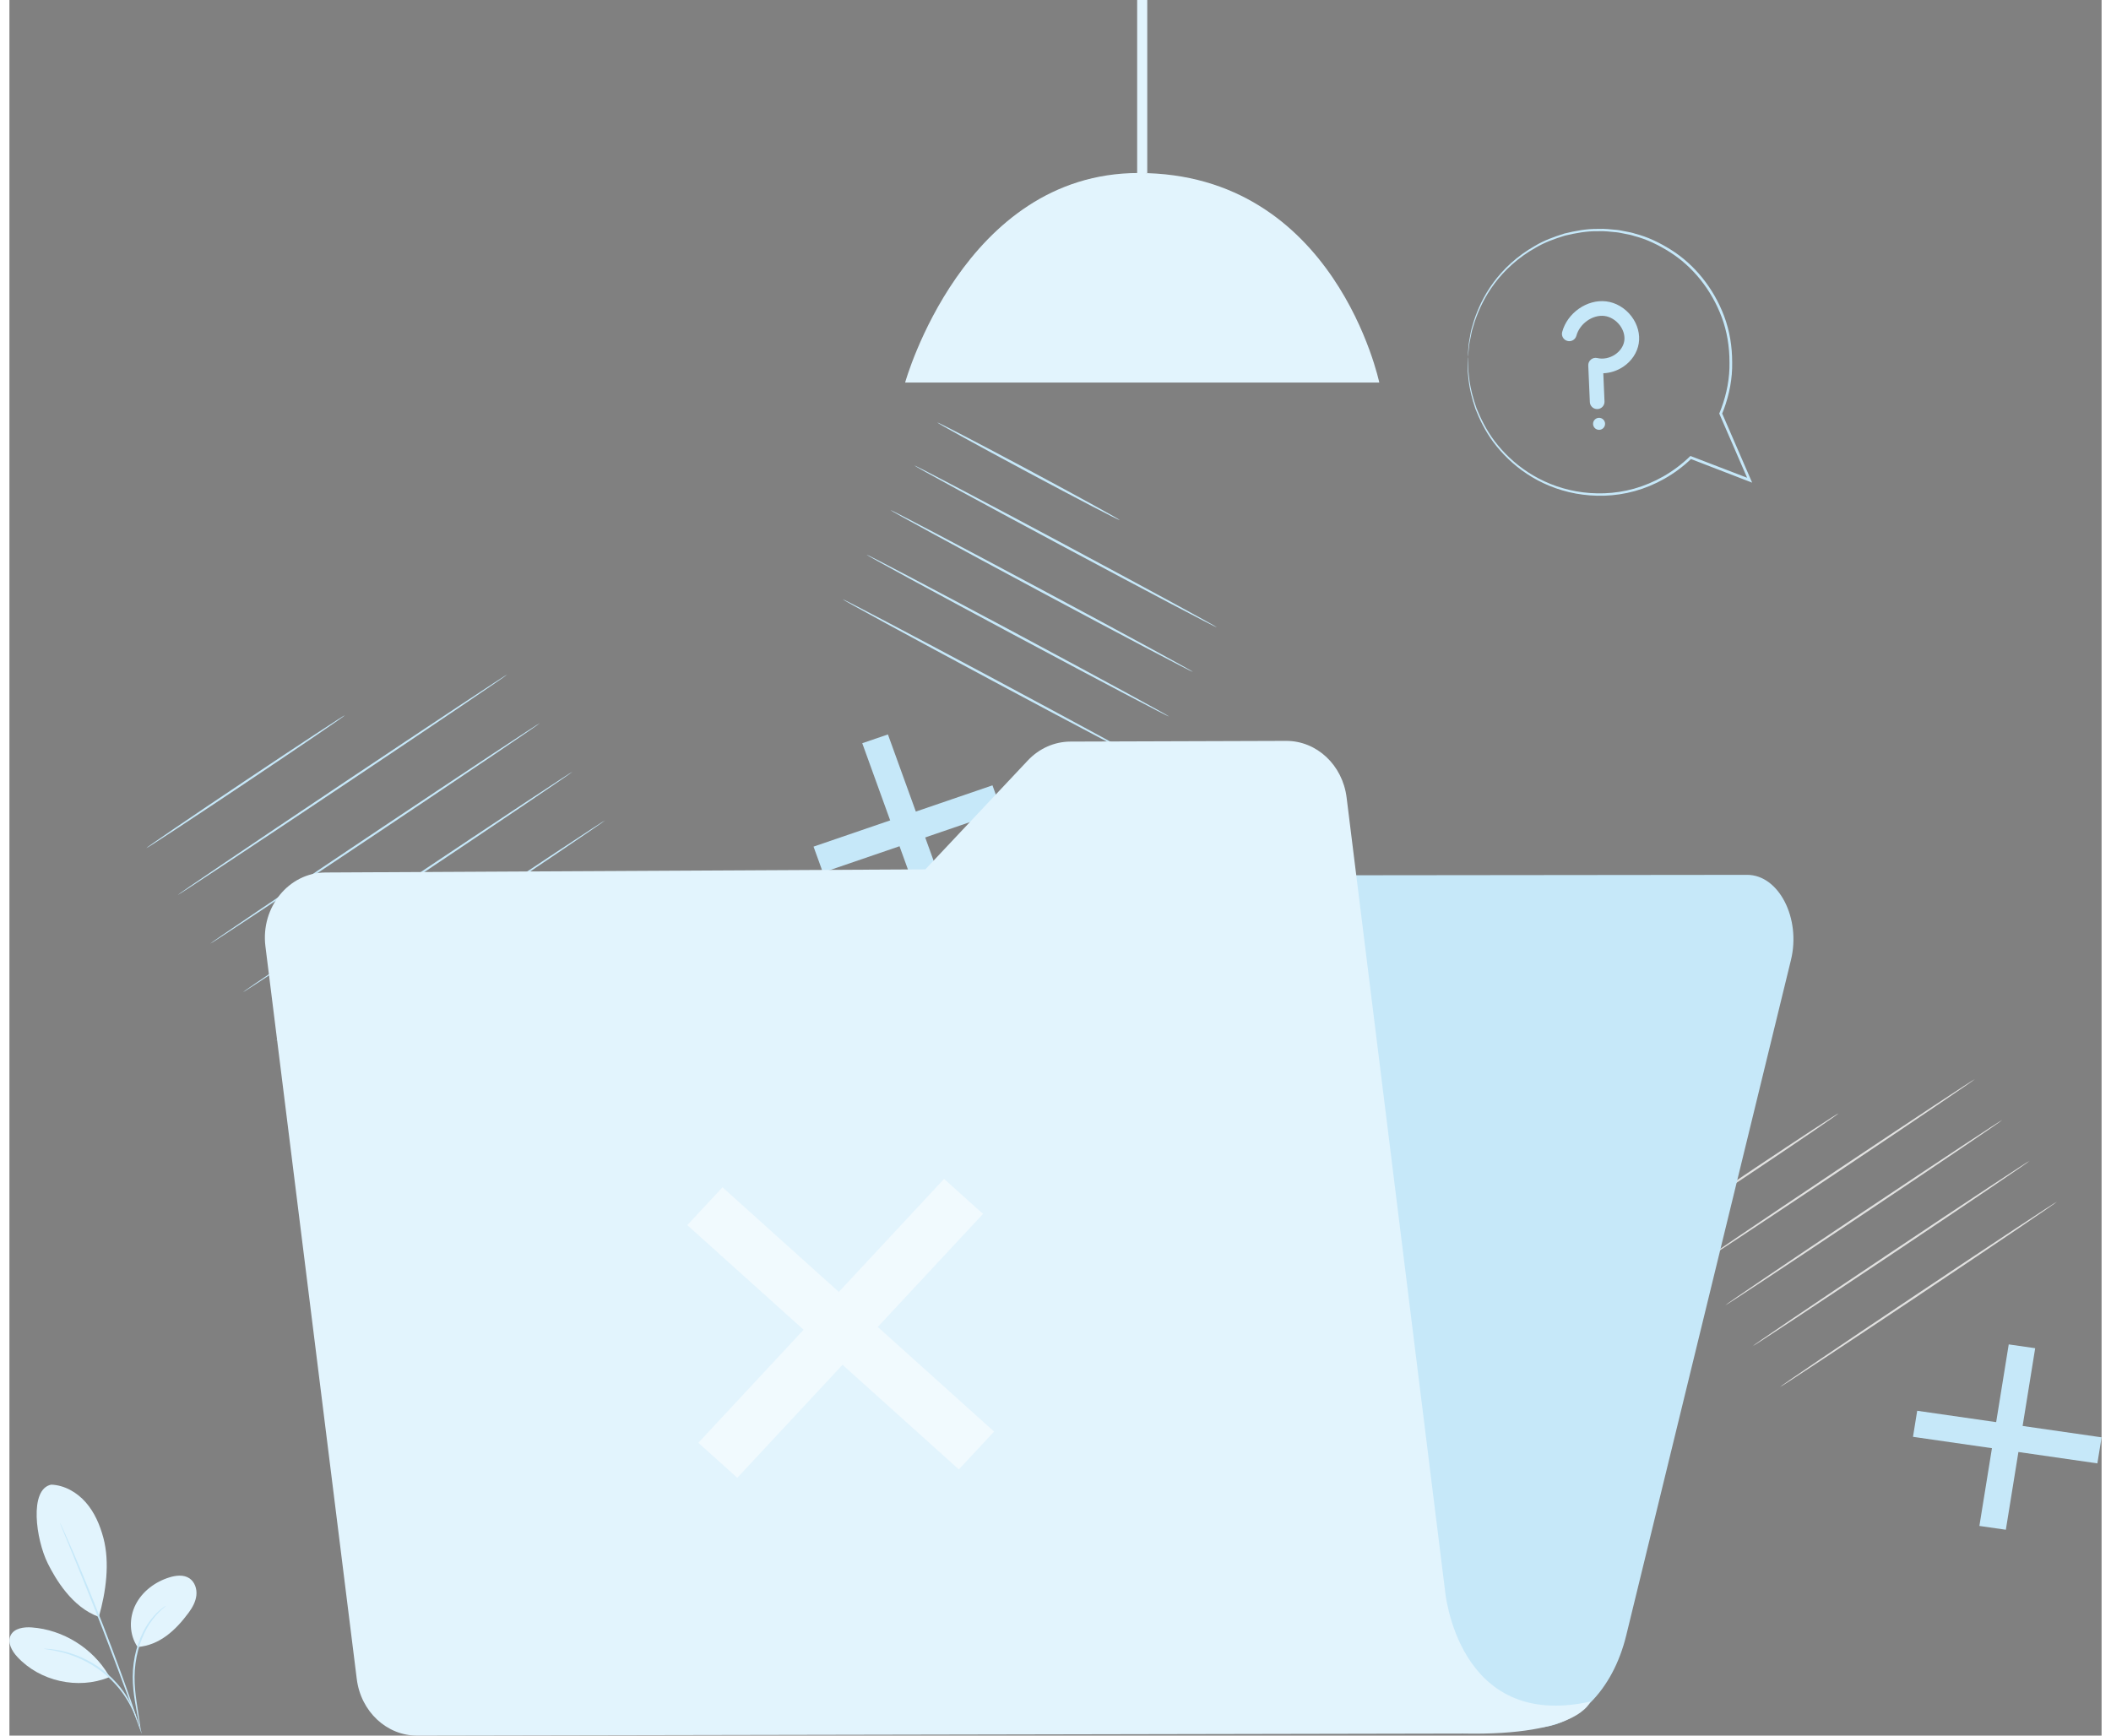<?xml version="1.0" encoding="utf-8"?>
<!-- Generator: Adobe Illustrator 17.0.0, SVG Export Plug-In . SVG Version: 6.00 Build 0)  -->
<!DOCTYPE svg PUBLIC "-//W3C//DTD SVG 1.1//EN" "http://www.w3.org/Graphics/SVG/1.1/DTD/svg11.dtd">
<svg version="1.1" id="Layer_1" xmlns="http://www.w3.org/2000/svg" xmlns:xlink="http://www.w3.org/1999/xlink" x="0px" y="0px"
	 width="135" height="111" viewBox="0 0 249.721 207.175" enable-background="new 0 0 249.721 207.175"
	 xml:space="preserve">
<rect x="0" y="0" width="249.721" height="207.175" fill="#808080" stroke="none"/>
<g>
	<g>
		<g>
			<g>
				<polygon fill="#C6E8F9" points="77.401,131.39 76.803,135.092 50.597,131.317 51.195,127.615 				"/>
			</g>
			<g>
				<polygon fill="#C6E8F9" points="64.203,118.182 67.964,118.724 63.794,144.525 60.034,143.983 				"/>
			</g>
		</g>
		<g>
			<g>
				<path fill="#C6E8F9" d="M56.75,86.915"/>
			</g>
		</g>
		<g>
			<g>
				
					<ellipse transform="matrix(0.831 -0.556 0.556 0.831 -47.125 31.43)" fill="#C6E8F9" cx="28.199" cy="93.325" rx="14.276" ry="0.122"/>
			</g>
		</g>
		<g>
			<g>
				
					<ellipse transform="matrix(0.831 -0.556 0.556 0.831 -45.376 37.921)" fill="#C6E8F9" cx="39.763" cy="93.69" rx="23.686" ry="0.122"/>
			</g>
		</g>
		<g>
			<g>
				
					<ellipse transform="matrix(0.831 -0.556 0.556 0.831 -47.95 41.062)" fill="#C6E8F9" cx="43.65" cy="99.5" rx="23.686" ry="0.122"/>
			</g>
		</g>
		<g>
			<g>
				
					<ellipse transform="matrix(0.831 -0.556 0.556 0.831 -50.524 44.203)" fill="#C6E8F9" cx="47.536" cy="105.31" rx="23.686" ry="0.122"/>
			</g>
		</g>
		<g>
			<g>
				
					<ellipse transform="matrix(0.831 -0.556 0.556 0.831 -53.099 47.344)" fill="#C6E8F9" cx="51.422" cy="111.12" rx="23.686" ry="0.122"/>
			</g>
		</g>
	</g>
	<g>
		<g>
			<g>
				<polygon fill="#C6E8F9" points="249.721,171.569 249.219,174.678 227.211,171.508 227.713,168.398 				"/>
			</g>
			<g>
				<polygon fill="#C6E8F9" points="238.638,160.476 241.796,160.931 238.294,182.6 235.136,182.145 				"/>
			</g>
		</g>
		<g>
			<g>
				<path fill="none" stroke="#FEFFFF" stroke-miterlimit="10" d="M232.379,134.217"/>
			</g>
		</g>
		<g>
			<g>
				
					<ellipse transform="matrix(0.831 -0.556 0.556 0.831 -42.436 139.425)" fill="#E1E1E0" cx="208.4" cy="139.601" rx="11.99" ry="0.122"/>
			</g>
		</g>
		<g>
			<g>
				
					<ellipse transform="matrix(0.831 -0.556 0.556 0.831 -40.968 144.877)" fill="#E1E1E0" cx="218.112" cy="139.907" rx="19.893" ry="0.122"/>
			</g>
		</g>
		<g>
			<g>
				
					<ellipse transform="matrix(0.831 -0.556 0.556 0.831 -43.129 147.515)" fill="#E1E1E0" cx="221.376" cy="144.787" rx="19.893" ry="0.122"/>
			</g>
		</g>
		<g>
			<g>
				
					<ellipse transform="matrix(0.831 -0.556 0.556 0.831 -45.291 150.153)" fill="#E1E1E0" cx="224.64" cy="149.666" rx="19.893" ry="0.122"/>
			</g>
		</g>
		<g>
			<g>
				
					<ellipse transform="matrix(0.831 -0.556 0.556 0.831 -47.453 152.791)" fill="#E1E1E0" cx="227.903" cy="154.546" rx="19.892" ry="0.122"/>
			</g>
		</g>
	</g>
	<g>
		<g>
			<g>
				<polygon fill="#C6E8F9" points="112.639,109.171 109.574,110.221 101.795,88.715 104.859,87.666 				"/>
			</g>
			<g>
				<polygon fill="#C6E8F9" points="117.337,93.743 118.454,96.829 97.096,104.144 95.98,101.058 				"/>
			</g>
		</g>
		<g>
			<g>
				<path fill="none" stroke="#FEFFFF" stroke-miterlimit="10" d="M138.134,75.349"/>
			</g>
		</g>
		<g>
			<g>
				
					<ellipse transform="matrix(0.882 0.472 -0.472 0.882 40.88 -50.724)" fill="#C6E8F9" cx="121.639" cy="56.198" rx="12.331" ry="0.145"/>
			</g>
		</g>
		<g>
			<g>
				
					<ellipse transform="matrix(0.882 0.472 -0.472 0.882 45.629 -51.751)" fill="#C6E8F9" cx="126.064" cy="65.159" rx="20.459" ry="0.145"/>
			</g>
		</g>
		<g>
			<g>
				
					<ellipse transform="matrix(0.882 0.472 -0.472 0.882 47.803 -49.779)" fill="#C6E8F9" cx="123.216" cy="70.483" rx="20.459" ry="0.145"/>
			</g>
		</g>
		<g>
			<g>
				
					<ellipse transform="matrix(0.882 0.472 -0.472 0.882 49.977 -47.807)" fill="#C6E8F9" cx="120.369" cy="75.807" rx="20.459" ry="0.145"/>
			</g>
		</g>
		<g>
			<g>
				
					<ellipse transform="matrix(0.882 0.472 -0.472 0.882 52.152 -45.835)" fill="#C6E8F9" cx="117.522" cy="81.131" rx="20.459" ry="0.145"/>
			</g>
		</g>
	</g>
	<rect x="134.602" y="0" opacity="0.2" width="1.214" height="20.664"/>
	<g>
		<g>
			<g>
				<path fill="#E2F4FD" d="M106.912,45.661h56.595c0,0-5.225-25.01-28.726-25.01C113.877,20.651,106.912,45.661,106.912,45.661z"/>
			</g>
		</g>
		<rect x="134.602" y="0" fill="#E2F4FD" width="1.214" height="20.664"/>
	</g>
	<g>
		<g>
			<path fill="#E2F4FD" d="M4.986,177.217c1.589,0.056,3.079,0.918,4.127,2.114c1.048,1.195,1.69,2.698,2.101,4.234
				c0.795,2.971,0.306,6.477-0.541,9.433c-3.216-1.15-5.2-4.58-6.096-6.383C3.159,183.765,2.328,177.753,4.986,177.217"/>
		</g>
		<g>
			<path fill="#E2F4FD" d="M15.301,196.598c-1.015-1.457-1.039-3.483-0.236-5.067c0.802-1.584,2.343-2.726,4.041-3.248
				c0.785-0.241,1.695-0.342,2.378,0.114c0.638,0.426,0.914,1.263,0.832,2.026c-0.082,0.763-0.469,1.461-0.925,2.079
				C19.826,194.619,17.924,196.381,15.301,196.598"/>
		</g>
		<g>
			<g>
				<path fill="#C6E8F9" d="M15.655,206.526c-0.016,0.002-0.064-0.218-0.144-0.617c-0.086-0.44-0.197-1.01-0.331-1.693
					c-0.254-1.424-0.657-3.448-0.352-5.686c0.293-2.228,1.18-4.133,2.11-5.271c0.458-0.575,0.896-0.983,1.22-1.233
					c0.157-0.132,0.295-0.213,0.383-0.275c0.09-0.059,0.139-0.087,0.144-0.081c0.035,0.04-0.752,0.525-1.621,1.685
					c-0.881,1.141-1.725,3.014-2.014,5.204c-0.3,2.192,0.072,4.199,0.286,5.63c0.115,0.719,0.208,1.301,0.261,1.706
					C15.65,206.299,15.67,206.524,15.655,206.526z"/>
			</g>
		</g>
		<g>
			<g>
				<path fill="#C6E8F9" d="M6.023,181.739c0.007-0.003,0.051,0.081,0.129,0.244c0.086,0.185,0.195,0.422,0.331,0.716
					c0.284,0.623,0.684,1.531,1.168,2.656c0.969,2.25,2.264,5.377,3.616,8.863c1.351,3.487,2.504,6.67,3.305,8.985
					c0.401,1.157,0.718,2.097,0.928,2.749c0.098,0.308,0.176,0.558,0.238,0.752c0.052,0.173,0.076,0.265,0.069,0.267
					s-0.045-0.085-0.111-0.253c-0.072-0.191-0.164-0.436-0.277-0.738c-0.244-0.669-0.582-1.594-0.994-2.724
					c-0.839-2.3-2.014-5.473-3.364-8.957c-1.351-3.483-2.622-6.617-3.554-8.882c-0.458-1.113-0.831-2.023-1.102-2.683
					c-0.12-0.3-0.217-0.543-0.293-0.732C6.047,181.832,6.016,181.742,6.023,181.739z"/>
			</g>
		</g>
		<g>
			<path fill="#E2F4FD" d="M11.837,199.958c-1.897-3.227-5.438-5.428-9.172-5.699c-0.951-0.069-2.094,0.091-2.518,0.945
				c-0.425,0.855,0.143,1.867,0.791,2.569c2.695,2.919,7.254,3.937,10.934,2.441"/>
		</g>
		<g>
			<g>
				<path fill="#C6E8F9" d="M4.113,196.804c0.001-0.015,0.212-0.007,0.595,0.022c0.192,0.013,0.426,0.03,0.695,0.081
					c0.268,0.05,0.58,0.079,0.911,0.171c0.334,0.082,0.702,0.164,1.084,0.301c0.389,0.115,0.788,0.281,1.208,0.459
					c0.829,0.376,1.708,0.869,2.545,1.509c0.831,0.648,1.533,1.372,2.104,2.082c0.275,0.364,0.537,0.709,0.741,1.059
					c0.226,0.337,0.394,0.675,0.551,0.981c0.169,0.3,0.268,0.597,0.379,0.847c0.111,0.249,0.181,0.474,0.236,0.658
					c0.114,0.367,0.17,0.571,0.155,0.575c-0.047,0.017-0.276-0.805-0.91-2.008c-0.165-0.297-0.338-0.626-0.567-0.954
					c-0.208-0.341-0.472-0.676-0.746-1.031c-0.57-0.691-1.263-1.397-2.08-2.034c-0.822-0.628-1.683-1.118-2.494-1.498
					c-0.411-0.18-0.801-0.351-1.182-0.471c-0.373-0.143-0.735-0.232-1.062-0.323C4.958,196.898,4.108,196.853,4.113,196.804z"/>
			</g>
		</g>
	</g>
	<g>
		<path fill="#C6E8F9" d="M89.869,110.194l-16.613,85.413l-2.175,11.181l110.907-0.547c4.977-0.025,9.388-4.444,10.99-11.01
			l19.666-80.639c1.216-4.985-1.452-10.169-5.23-10.165l-112.251,0.118C92.685,104.548,90.518,106.86,89.869,110.194z"/>
	</g>
	<g>
		<path fill="#E2F4FD" d="M171.35,189.82l-11.743-94.626c-0.481-3.877-3.57-6.769-7.216-6.757l-25.749,0.084
			c-1.906,0.006-3.733,0.816-5.087,2.255l-12.227,12.997l-71.613,0.374c-4.376,0.023-7.738,4.164-7.158,8.816l10.903,87.458
			c0.483,3.872,3.565,6.76,7.207,6.753l124.806-0.247c13.901,0.288,15.228-3.817,15.228-3.817
			C172.77,206.642,171.351,189.831,171.35,189.82z"/>
	</g>
	<g opacity="0.5">
		<polygon fill="#FFFFFF" points="117.534,170.882 113.325,175.402 80.906,146.239 85.115,141.718 		"/>
		<polygon fill="#FFFFFF" points="111.561,140.715 116.213,144.9 86.879,176.405 82.227,172.22 		"/>
	</g>
	<g>
		<g>
			<g>
				<g>
					<path fill="#C6E8F9" d="M189.171,48.76c-0.3-0.129-0.516-0.421-0.531-0.769l-0.188-4.362c-0.012-0.274,0.105-0.539,0.317-0.713
						c0.212-0.175,0.493-0.241,0.76-0.177c0.701,0.166,1.474,0.013,2.121-0.419c0.596-0.397,0.995-0.983,1.097-1.606
						c0.102-0.621-0.091-1.309-0.527-1.887c-0.468-0.619-1.158-1.035-1.851-1.115c-1.415-0.163-2.942,0.921-3.335,2.367
						c-0.127,0.467-0.608,0.743-1.076,0.616c-0.475-0.131-0.743-0.609-0.616-1.076c0.617-2.273,2.962-3.91,5.228-3.649
						c1.175,0.135,2.287,0.791,3.049,1.8c0.724,0.958,1.037,2.134,0.859,3.226c-0.18,1.102-0.855,2.116-1.854,2.782
						c-0.722,0.482-1.55,0.747-2.377,0.776l0.145,3.362c0.021,0.484-0.355,0.893-0.838,0.913
						C189.418,48.835,189.288,48.81,189.171,48.76z"/>
				</g>
			</g>
			<g>
				<g>
					<circle fill="#C6E8F9" cx="189.741" cy="50.591" r="0.717"/>
				</g>
			</g>
		</g>
		<g>
			<g>
				<g>
					<path fill="#C6E8F9" d="M174.074,42.61c0.006,0,0.02-0.097,0.042-0.286c0.022-0.204,0.053-0.483,0.092-0.84
						c0.021-0.372,0.116-0.821,0.227-1.35c0.062-0.263,0.094-0.556,0.19-0.852c0.092-0.298,0.189-0.614,0.291-0.949
						c0.455-1.319,1.156-2.902,2.337-4.476c1.172-1.571,2.819-3.122,4.934-4.298c1.041-0.621,2.233-1.054,3.481-1.436
						c1.268-0.3,2.612-0.558,4.017-0.524c0.702-0.038,1.411,0.065,2.132,0.126c0.36,0.034,0.715,0.131,1.077,0.194
						c0.362,0.067,0.726,0.138,1.081,0.261c1.45,0.372,2.859,1.056,4.202,1.904c2.695,1.696,4.965,4.454,6.21,7.799
						c0.624,1.673,0.923,3.507,0.921,5.36c0.037,1.856-0.322,3.742-0.983,5.516l-0.212,0.536l-0.028,0.071l0.029,0.066
						c1.178,2.714,2.334,5.376,3.454,7.955l0.198-0.224c-2.426-0.932-4.779-1.836-7.036-2.703l-0.087-0.033l-0.068,0.066
						c-1.952,1.891-4.284,3.17-6.644,3.836c-2.368,0.667-4.753,0.702-6.922,0.316c-2.174-0.385-4.131-1.216-5.763-2.285
						c-1.637-1.069-2.95-2.368-3.962-3.689c-1.004-1.335-1.666-2.704-2.166-3.927c-0.44-1.25-0.71-2.359-0.84-3.277
						c-0.056-0.459-0.105-0.866-0.148-1.222c-0.009-0.351-0.017-0.65-0.023-0.898c-0.008-0.231-0.014-0.413-0.018-0.55
						C174.084,42.673,174.079,42.61,174.074,42.61c-0.004,0-0.008,0.063-0.011,0.187c-0.002,0.138-0.004,0.32-0.007,0.551
						c-0.001,0.249-0.001,0.55-0.002,0.903c0.036,0.359,0.078,0.77,0.124,1.232c0.116,0.927,0.372,2.05,0.803,3.318
						c0.491,1.241,1.148,2.633,2.154,3.993c1.014,1.346,2.335,2.673,3.99,3.768c1.65,1.095,3.633,1.95,5.84,2.351
						c2.202,0.401,4.626,0.376,7.038-0.295c2.405-0.67,4.784-1.966,6.778-3.891l-0.155,0.033c2.256,0.871,4.607,1.778,7.032,2.714
						l0.355,0.137l-0.157-0.361c-1.118-2.58-2.273-5.242-3.449-7.957l0.001,0.137l0.217-0.548c0.676-1.814,1.042-3.743,1.003-5.64
						c0.001-1.893-0.307-3.768-0.947-5.477c-1.276-3.416-3.598-6.223-6.347-7.944c-1.37-0.861-2.807-1.552-4.283-1.926
						c-0.361-0.123-0.732-0.194-1.1-0.261c-0.369-0.063-0.73-0.159-1.096-0.193c-0.734-0.059-1.454-0.16-2.167-0.119
						c-1.427-0.027-2.792,0.239-4.078,0.552c-1.267,0.394-2.473,0.841-3.526,1.477c-2.138,1.206-3.797,2.792-4.969,4.392
						c-1.181,1.604-1.873,3.212-2.314,4.549c-0.099,0.339-0.192,0.659-0.28,0.961c-0.092,0.3-0.12,0.595-0.178,0.861
						c-0.102,0.536-0.187,0.989-0.198,1.363c-0.026,0.36-0.046,0.64-0.061,0.846C174.072,42.512,174.069,42.61,174.074,42.61z"/>
				</g>
			</g>
		</g>
	</g>
</g>
</svg>
